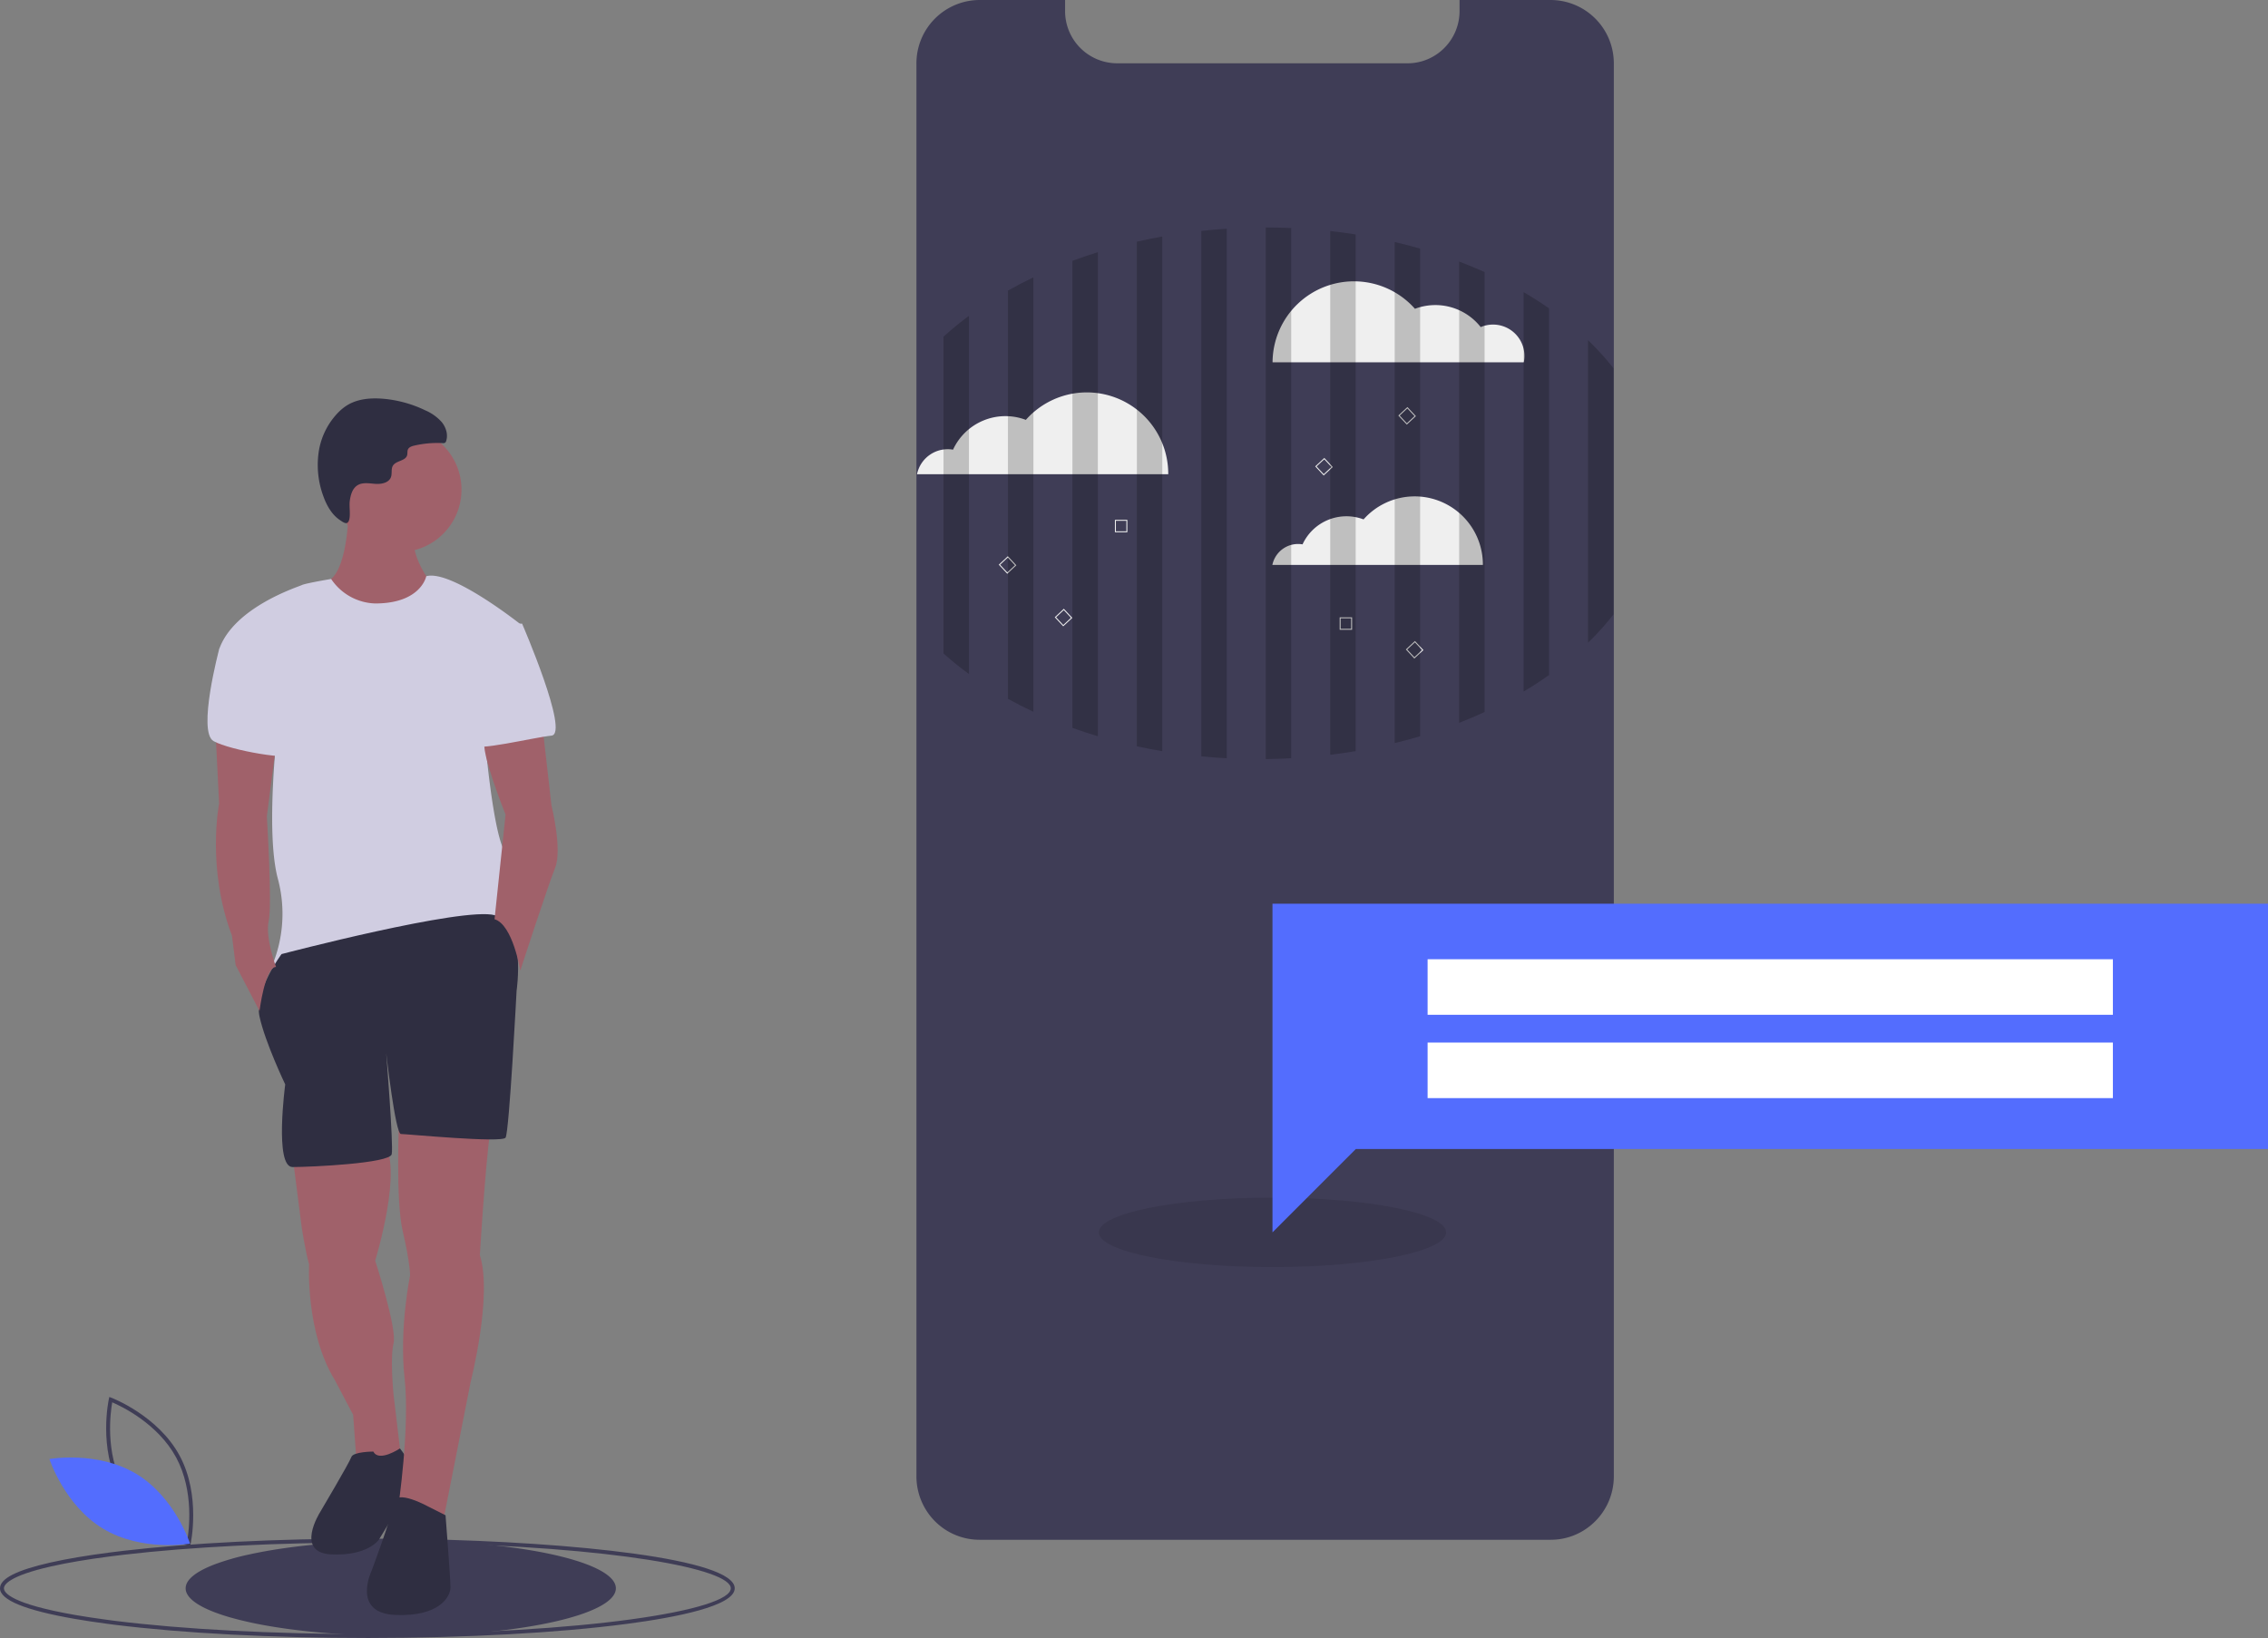 <svg id="f3968afe-ca2d-43ec-955d-6a7e10c41a52" data-name="Layer 1" xmlns="http://www.w3.org/2000/svg" width="1154.5" height="834" viewBox="0 0 1154.5 834"><rect x="0" y="0" width="1154.5" height="834" fill="#808080" stroke="none"/><title>weather_notification</title><path d="M210.681,867H209.75c-48.196,0-93.939-2.396-128.804-6.748l-1.406-.185q-1.43-.188-2.826-.377c-5.472-.722-10.828-1.531-15.913-2.405C35.551,852.889,22.75,847.648,22.75,841.71c0-4.926,8.396-9.22,25.669-13.126,8.311-1.878,18.57-3.609,30.493-5.146,2.172-.29,4.408-.561,6.695-.82,34.152-3.996,78.242-6.197,124.143-6.197,9.073,0,18.255.088,27.289.26C313.96,818.154,396.75,826.615,396.75,841.71c0,9.016-29.934,14.834-55.046,18.128C306.748,864.422,260.216,866.966,210.681,867ZM209.75,818.42c-45.826,0-89.833,2.196-123.914,6.184q-3.415.39-6.664.817c-11.866,1.529-22.062,3.249-30.312,5.114C27.099,835.456,24.75,839.989,24.75,841.71c0,2.186,3.546,7.886,36.392,13.604,5.058.869,10.387,1.675,15.839,2.395.93.128,1.869.251,2.818.375l1.402.185C115.979,862.609,161.634,865,209.75,865h.93c110.106-.076,184.07-12.104,184.07-23.29,0-9.835-59.006-21.139-157.749-23.03C227.979,818.507,218.811,818.42,209.75,818.42Z" transform="translate(-22.75 -33)" fill="#3f3d56"/><path d="M336.25,841.71c0,13.38-48.733,24.22-108.953,24.29H226.75c-29.394,0-56.086-2.57-75.755-6.74-.842-.19-1.672-.37-2.484-.56-3.344-.75-6.47-1.56-9.349-2.4-13.758-4.07-21.912-9.12-21.912-14.59,0-4.43,5.334-8.57,14.653-12.15a125.924,125.924,0,0,1,17.897-5.13c1.278-.29,2.59-.56,3.933-.82,19.374-3.85,44.966-6.19,73.018-6.19,5.451,0,10.815.09,16.054.26C295.664,819.4,336.25,829.5,336.25,841.71Z" transform="translate(-22.75 -33)" fill="#3f3d56"/><path d="M171.679,621.604l4.673,36.453s1.869,12.151,3.739,18.694c0,0-1.869,34.584,13.086,58.886l9.347,17.759,1.869,26.171L227.76,782.371l-4.673-39.257s-1.869-18.694,0-26.171-9.347-42.061-9.347-42.061,14.955-48.604,3.739-60.755S171.679,621.604,171.679,621.604Z" transform="translate(-22.75 -33)" fill="#a0616a"/><path d="M212.805,772.089s-10.282,0-11.216,2.804-15.89,28.041-15.89,28.041-13.086,20.563,5.608,21.498,24.302-7.478,24.302-7.478,16.824-27.106,17.759-31.78-7.023-14.689-7.023-14.689S215.609,777.698,212.805,772.089Z" transform="translate(-22.75 -33)" fill="#2f2e41"/><circle cx="203.141" cy="249.31" r="31.78" fill="#a0616a"/><path d="M200.187,292.124s0,34.584-12.151,37.388,16.824,34.584,32.714,30.845,22.433-28.976,22.433-28.976-14.02-17.759-8.412-27.106S200.187,292.124,200.187,292.124Z" transform="translate(-22.75 -33)" fill="#a0616a"/><path d="M213.74,340.261a27.983,27.983,0,0,1-22.424-12.472s-13.095,2.191-14.964,3.125-34.584,11.216-42.061,32.714l29.91,38.322s-6.543,54.212,0,78.514a68.873,68.873,0,0,1-2.804,43.931s-2.804.935,1.869,2.804S275.43,507.571,277.299,501.963s-1.869-5.608.935-8.412,10.282-19.629,2.804-25.237-12.151-67.298-12.151-67.298l19.629-49.539s-35.874-28.67-48.782-25.084C239.733,326.393,237.107,340.261,213.74,340.261Z" transform="translate(-22.75 -33)" fill="#d0cde1"/><path d="M225.891,602.91s-1.869,41.127,1.869,57.016,3.739,22.433,3.739,22.433-5.608,27.106-2.804,52.343-3.271,65.915-3.271,65.915l22.9,6.991L262.344,736.571s11.216-43.931,4.673-64.494c0,0,3.739-62.624,6.543-69.167S225.891,602.91,225.891,602.91Z" transform="translate(-22.75 -33)" fill="#a0616a"/><path d="M200.81,287.97c.421-2.981,1.312-6.233,3.854-7.846,2.639-1.675,6.045-.988,9.162-.76s6.937-.552,7.961-3.504c.639-1.841-.051-4.041.945-5.716,1.586-2.665,6.428-2.361,7.264-5.347.265-.946.007-2.002.389-2.907.515-1.221,1.961-1.707,3.252-2.006a52.022,52.022,0,0,1,14.407-1.27,1.914,1.914,0,0,0,1.367-.271,1.672,1.672,0,0,0,.441-.768c1.095-3.273-.065-6.986-2.243-9.663a23.621,23.621,0,0,0-8.354-5.969,61.174,61.174,0,0,0-22.541-5.99c-5.962-.375-12.22.275-17.299,3.42a24.483,24.483,0,0,0-4.165,3.321,36.566,36.566,0,0,0-10.276,20.444A46.055,46.055,0,0,0,187.486,286.03c1.613,4.391,4.158,8.927,8.096,11.633,2.111,1.45,3.93,2.789,4.807.327C201.318,295.378,200.401,290.864,200.81,287.97Z" transform="translate(-22.75 -33)" fill="#2f2e41"/><path d="M166.07,518.787S152.05,537.481,154.854,550.567s13.086,34.584,13.086,34.584-5.608,42.061,3.739,42.061,49.539-1.869,50.473-6.543-2.804-51.408-2.804-51.408,4.673,41.127,7.478,41.127,51.408,4.673,53.278,1.869,5.608-74.776,5.608-74.776,5.098-33.943-11.004-38.47S166.07,518.787,166.07,518.787Z" transform="translate(-22.75 -33)" fill="#2f2e41"/><path d="M240.846,800.13s-16.824-9.347-17.759-1.869-11.216,34.584-11.216,34.584-10.282,21.498,12.151,22.433,28.041-9.347,28.041-14.02-2.514-36.736-2.514-36.736Z" transform="translate(-22.75 -33)" fill="#2f2e41"/><path d="M298.797,401.951l4.673,41.127s5.608,22.433,1.869,31.78-17.759,52.343-17.759,52.343-3.739-23.367-13.086-26.171l5.608-53.278s-13.382-33.246-10.43-37.654S298.797,401.951,298.797,401.951Z" transform="translate(-22.75 -33)" fill="#a0616a"/><path d="M132.421,404.755l1.869,37.388s-6.543,32.714,6.543,67.298l1.869,14.955,12.151,23.367s2.804-22.433,8.412-22.433c0,0-5.608-14.955-3.739-23.367s-.935-53.278-.935-53.278l4.673-36.295Z" transform="translate(-22.75 -33)" fill="#a0616a"/><path d="M278.234,350.542h10.282s24.302,56.082,14.955,57.016-39.257,8.412-40.192,4.673S278.234,350.542,278.234,350.542Z" transform="translate(-22.75 -33)" fill="#d0cde1"/><path d="M142.703,355.216l-8.412,8.412s-11.216,42.061-2.804,46.735,40.192,10.282,42.061,6.543S142.703,355.216,142.703,355.216Z" transform="translate(-22.75 -33)" fill="#d0cde1"/><path d="M119.487,820.466l-1.073-.402c-.236-.089-23.708-9.082-34.704-29.474-10.996-20.393-5.612-44.945-5.556-45.19l.253-1.118,1.073.402c.236.089,23.708,9.082,34.704,29.474,10.996,20.393,5.612,44.945,5.556,45.19ZM85.471,789.641c9.296,17.241,27.845,26.079,32.545,28.097.894-5.037,3.696-25.406-5.592-42.631-9.287-17.223-27.843-26.074-32.545-28.097C78.984,752.05,76.183,772.417,85.471,789.641Z" transform="translate(-22.75 -33)" fill="#3f3d56"/><path d="M92.113,783.437c19.761,11.889,27.371,35.503,27.371,35.503s-24.428,4.339-44.188-7.55-27.371-35.503-27.371-35.503S72.353,771.548,92.113,783.437Z" transform="translate(-22.75 -33)" fill="#536dfe"/><path d="M844.25,65.328V784.694a32.279,32.279,0,0,1-11.31,24.582A31.845,31.845,0,0,1,812.076,817H521.424a32.035,32.035,0,0,1-17.981-5.493A32.408,32.408,0,0,1,489.25,784.694V65.328A32.249,32.249,0,0,1,521.424,33h43.496v5.604A26.557,26.557,0,0,0,591.406,65.228H739.233a26.193,26.193,0,0,0,15.706-5.194,24.641,24.641,0,0,0,2.607-2.197,26.603,26.603,0,0,0,8.173-19.233V33h46.356A32.242,32.242,0,0,1,844.25,65.328Z" transform="translate(-22.75 -33)" fill="#3f3d56"/><ellipse cx="647.744" cy="627.471" rx="88.388" ry="17.678" opacity="0.1"/><polygon points="1154.5 460.124 647.744 460.124 647.744 509.639 647.744 585.045 647.744 627.471 690.17 585.045 1154.5 585.045 1154.5 460.124" fill="#536dfe"/><rect x="726.704" y="488.408" width="348.837" height="28.284" fill="#fff"/><rect x="726.704" y="530.834" width="348.837" height="28.284" fill="#fff"/><path d="M798.419,217.47a15.98,15.98,0,0,0-21.93-17.925,29.35,29.35,0,0,0-33.472-9.313,41.44,41.44,0,0,0-72.485,27.238Z" transform="translate(-22.75 -33)" fill="#efefef"/><path d="M617.432,274.24a41.442,41.442,0,0,0-72.488-27.454,29.361,29.361,0,0,0-37.061,15.166,15.964,15.964,0,0,0-18.341,12.504H617.43C617.43,274.384,617.432,274.312,617.432,274.24Z" transform="translate(-22.75 -33)" fill="#efefef"/><path d="M777.597,320.468a34.727,34.727,0,0,0-60.742-23.006,24.604,24.604,0,0,0-31.056,12.708,13.377,13.377,0,0,0-15.369,10.478H777.595C777.595,320.588,777.597,320.528,777.597,320.468Z" transform="translate(-22.75 -33)" fill="#efefef"/><path d="M699.889,269.392l-3.018-3.234-4.624,4.313,4.313,4.624,3.328-3.104,1.295-1.209Zm-3.307,5.016-3.648-3.916,3.911-3.648,3.044,3.259.609.652-.609.57Z" transform="translate(-22.75 -33)" fill="#efefef"/><path d="M739.179,240.256l-4.624,4.313,4.313,4.624,4.624-4.313Zm-3.937,4.334,3.911-3.648,3.652,3.911-3.916,3.652Z" transform="translate(-22.75 -33)" fill="#efefef"/><path d="M564.285,342.964l-4.624,4.313,4.313,4.624,4.624-4.313Zm-3.937,4.339,3.911-3.652,3.652,3.916-3.911,3.648Z" transform="translate(-22.75 -33)" fill="#efefef"/><path d="M745.65,362.197l-2.638-2.828-4.624,4.313,4.313,4.624,2.949-2.75,1.675-1.563Zm-2.923,5.422-3.652-3.911,3.911-3.652,2.664,2.854.989,1.062-.989.924Z" transform="translate(-22.75 -33)" fill="#efefef"/><path d="M535.839,316.25l-.047-.052-4.624,4.313,4.313,4.624.358-.332,4.265-3.98Zm-.332,8.198-3.652-3.911,3.911-3.652.073.078,3.579,3.838-3.579,3.337Z" transform="translate(-22.75 -33)" fill="#efefef"/><path d="M590.286,297.686v6.32H596.611V297.686Zm5.837,5.837h-5.349v-5.353h5.349Z" transform="translate(-22.75 -33)" fill="#efefef"/><path d="M704.69,347.333V353.653h6.325v-6.32Zm5.837,5.837h-5.349v-5.353h5.349Z" transform="translate(-22.75 -33)" fill="#efefef"/><path d="M515.98,193.829v182.346A164.027,164.027,0,0,1,503.029,365.702V204.441A166.518,166.518,0,0,1,515.98,193.829Z" transform="translate(-22.75 -33)" opacity="0.2"/><path d="M548.79,174.217v221.2q-6.683-3.128-12.951-6.605V180.964Q542.108,177.422,548.79,174.217Z" transform="translate(-22.75 -33)" opacity="0.2"/><path d="M581.6,161.395V407.872q-6.605-1.975-12.951-4.261V165.803Q574.989,163.446,581.6,161.395Z" transform="translate(-22.75 -33)" opacity="0.2"/><path d="M614.41,153.421V415.483q-6.566-1.101-12.951-2.491v-256.937Q607.838,154.598,614.41,153.421Z" transform="translate(-22.75 -33)" opacity="0.2"/><path d="M647.22,149.454V419.087q-6.54-.35-12.951-.976V150.572Q640.68,149.879,647.22,149.454Z" transform="translate(-22.75 -33)" opacity="0.2"/><path d="M680.03,149.104V419.066q-6.417.35-12.951.427V148.819Q673.607,148.826,680.03,149.104Z" transform="translate(-22.75 -33)" opacity="0.2"/><path d="M712.84,152.364V415.444q-6.398,1.075-12.951,1.874V150.628Q706.436,151.353,712.84,152.364Z" transform="translate(-22.75 -33)" opacity="0.2"/><path d="M745.65,159.582V407.863q-6.366,1.897-12.951,3.501v-255.141Q739.285,157.751,745.65,159.582Z" transform="translate(-22.75 -33)" opacity="0.2"/><path d="M778.461,171.531V395.546q-6.307,2.914-12.951,5.504V166.17Q772.147,168.689,778.461,171.531Z" transform="translate(-22.75 -33)" opacity="0.2"/><path d="M811.271,190.009v186.689q-6.191,4.403-12.951,8.418V181.741Q805.067,185.672,811.271,190.009Z" transform="translate(-22.75 -33)" opacity="0.2"/><path d="M844.081,220.522v125.295a139.999,139.999,0,0,1-12.951,14.428V206.241A137.324,137.324,0,0,1,844.081,220.522Z" transform="translate(-22.75 -33)" opacity="0.2"/></svg>